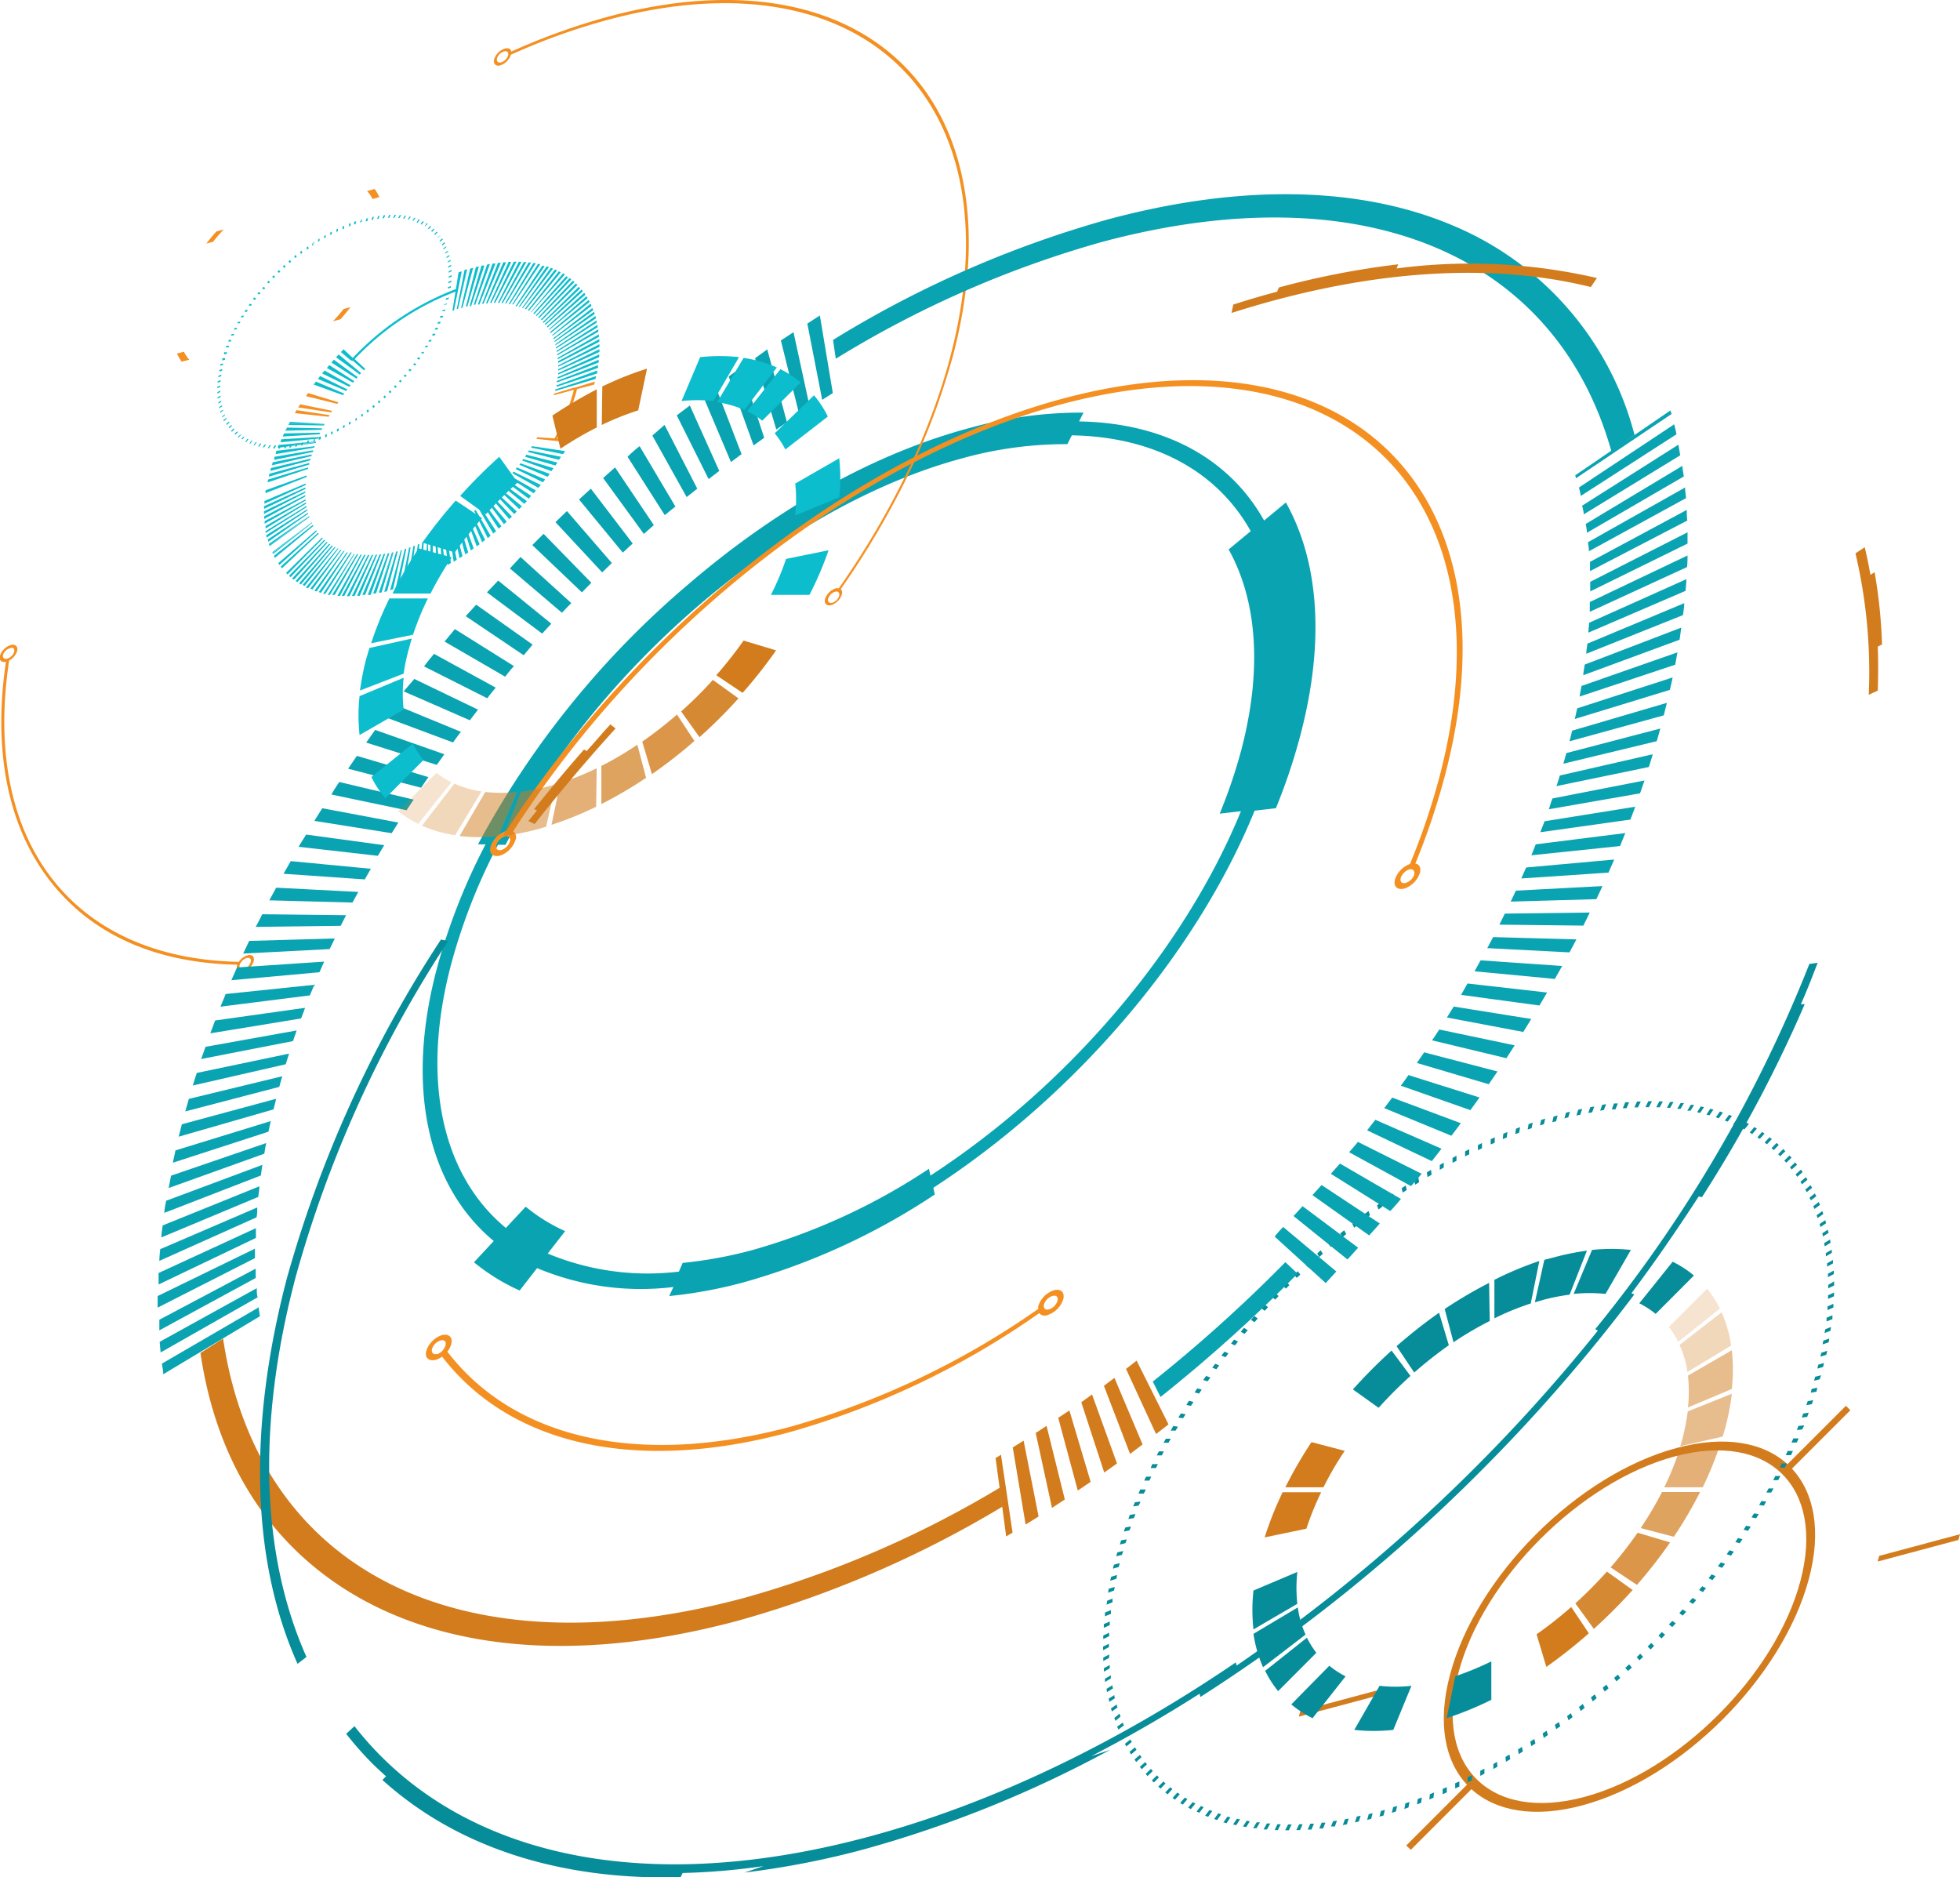 <svg xmlns="http://www.w3.org/2000/svg" viewBox="0 0 184.51 176.72"><defs><style>.cls-1,.cls-10,.cls-4,.cls-5,.cls-6,.cls-7,.cls-8,.cls-9{fill:#d27c1d}.cls-2{fill:#0aa3b1}.cls-3{fill:#068d99}.cls-4{opacity:.5}.cls-5{opacity:.2}.cls-6{opacity:.9}.cls-7{opacity:.3}.cls-8{opacity:.6}.cls-9{opacity:.7}.cls-10{opacity:.8}.cls-11{fill:#f49022}.cls-12{fill:#0cbdcd}</style></defs><g id="图层_2" data-name="图层 2"><g id="央铋_1" data-name="央铋 1"><path class="cls-1" d="M130.02 159.02l-.14.54-7.61 2.03.14-.53 7.61-2.04zM168.69 138.25c2.09 2.24 2.8 5.85 1.6 10.35-2.46 9.28-12 18.86-21.36 21.35-4.51 1.21-8.14.54-10.41-1.53l-5.71 5.71-.43-.41 5.72-5.72c-2.1-2.24-2.8-5.85-1.6-10.35 2.45-9.27 12-18.86 21.35-21.35 4.52-1.21 8.15-.54 10.42 1.53l5.5-5.5.42.42zm-19.54 30.9c8.87-2.37 18-11.5 20.34-20.34s-3-14.09-11.85-11.71-18 11.5-20.34 20.34 3 14.09 11.85 11.71M184.51 144.42l-.15.54-7.6 2.03.14-.53 7.61-2.04z"/><path class="cls-2" d="M119 49c-3.29-5.89-9.47-9.2-17.42-9.33l.42-.83a39 39 0 00-10.66 1.43C82.48 42.62 73.29 47.71 64.8 55A84.37 84.37 0 0045 79.48h.71a57.68 57.68 0 00-4.55 11.56c-3 11.14-1 20.53 5.32 25.78l-1.86 2a18.79 18.79 0 004.3 2.66l1.64-2.11a25.22 25.22 0 0012.83 1.78L63 122a42.62 42.62 0 007-1.29 63.16 63.16 0 0018-8.27l-.14-.63c13.43-8.74 24.74-22 30.25-35.5l2-.23a55.72 55.72 0 002.28-6.78c2.31-8.7 1.84-16.31-1.34-22zm-1.26 1l-2.08 1.72c2.75 4.93 3.15 11.52 1.16 19a48.86 48.86 0 01-2 5.87l2-.23c-5.32 13-16.25 25.85-29.23 34.3l-.14-.64a58.89 58.89 0 01-16.65 7.66 40.47 40.47 0 01-6.54 1.2l-.64 1.51.29-.69a24.47 24.47 0 01-12.35-1.7l1.64-2.11a16.28 16.28 0 01-3.71-2.3l-1.87 2c-6.11-5.06-8-14.14-5.13-24.9a55 55 0 014.39-11.17h-.59 1.3c8.82-17 26.51-31.95 43-36.38a36.33 36.33 0 019.89-1.33l.42-.83c7.68.13 13.65 3.33 16.83 9"/><path class="cls-3" d="M154.32 122.68a8.7 8.7 0 011.54 1l3.6-3.61a9.71 9.71 0 00-2-1.3z"/><path class="cls-4" d="M158.88 132.86a21.82 21.82 0 01-.52 2.66c-.06.2-.12.41-.19.62l4-.91c.08-.26.16-.52.23-.78a22.64 22.64 0 00.63-3.25z"/><path class="cls-5" d="M157.1 124.91a7.7 7.7 0 01.88 1.4l3.93-3.13a10.37 10.37 0 00-1.2-1.88z"/><path class="cls-6" d="M148.3 150.93l1.74 2.4a48.48 48.48 0 003.65-3.66l-2.42-1.73a41.88 41.88 0 01-2.97 2.99z"/><path class="cls-1" d="M144.65 153.84l.92 3.07a47.8 47.8 0 004-3.16l-1.66-2.48a37.5 37.5 0 01-3.26 2.57z"/><path class="cls-3" d="M131.47 126.72l1.66 2.48a39.52 39.52 0 013.26-2.57l-.92-3.06a47.24 47.24 0 00-4 3.15z"/><path class="cls-1" d="M119.05 144.72l3.93-.82a27.69 27.69 0 011.39-3.43h-3.63a33 33 0 00-1.69 4.25z"/><path class="cls-3" d="M145.38 118.59l-.89 4 .82-.24a19.57 19.57 0 012.45-.48l1.63-4.14a23.75 23.75 0 00-3 .6zM148.14 121.8a14.24 14.24 0 013 0l2.39-4.14a17.2 17.2 0 00-3.66 0zM118 149.72a16.52 16.52 0 000 3.66l4.13-2.41a13.46 13.46 0 010-3zM119.1 157.28a9.86 9.86 0 001.22 1.91l3.6-3.61a8.51 8.51 0 01-.89-1.42zM121.56 160.44a10.1 10.1 0 002 1.3l3.11-3.94a8.57 8.57 0 01-1.53-1z"/><path class="cls-7" d="M158.11 126.6a9.58 9.58 0 01.74 2.55l4.12-2.49a12.12 12.12 0 00-.9-3.13z"/><path class="cls-3" d="M127.49 162.84a17.3 17.3 0 003.67 0l1.71-4.15a13.57 13.57 0 01-3 0z"/><path class="cls-8" d="M156.67 140h3.62a31.7 31.7 0 001.7-4.21l-3.94.83a26.59 26.59 0 01-1.38 3.38z"/><path class="cls-3" d="M137 157.79l-.81 3.94a31.19 31.19 0 004.2-1.72v-3.62a28.28 28.28 0 01-3.39 1.4zM127.36 130.79l2.42 1.73a39.62 39.62 0 013-3l-1.78-2.39a50.27 50.27 0 00-3.64 3.66z"/><path class="cls-1" d="M121 140h3.59a30 30 0 012-3.43l-3.13-.82A40.92 40.92 0 00121 140z"/><path class="cls-3" d="M136 123.22l.83 3.13a31.55 31.55 0 013.41-2l-.06-3.59a41.82 41.82 0 00-4.18 2.46zM140.68 120.47v3.63a24.85 24.85 0 013.42-1.4l.81-4a32.55 32.55 0 00-4.23 1.77zM118 153.8a12.2 12.2 0 00.9 3.14l4-3.07a9.65 9.65 0 01-.73-2.56z"/><path class="cls-4" d="M158.9 129.49a14.06 14.06 0 010 3l4.13-1.74a16.43 16.43 0 000-3.65z"/><path class="cls-9" d="M154.45 143.84l3.12.82a39.18 39.18 0 002.47-4.21h-3.58a33.31 33.31 0 01-2.01 3.39z"/><path class="cls-10" d="M151.62 147.54l2.48 1.65a45.59 45.59 0 003.12-4l-3.06-.91a37.83 37.83 0 01-2.54 3.26z"/><path class="cls-3" d="M143.1 106.1l-.09.52-.37.14.07-.51zM141.91 106.56l-.07.51-.37.16.05-.51zM145.46 105.3l-.12.52-.37.12.11-.52zM139.51 107.6v.49l-.38.18v-.48zM153 103.76h.36l-.25.56h-.34zM147.42 104.74l.37-.09-.16.54c-.12 0-.24.06-.36.09zM156.2 103.68h.34l-.3.55h-.32zM158.21 103.83h.32l-.33.55h-.31zM150.83 104l.37-.06-.22.55-.35.06zM155.17 103.66h.34l-.29.56h-.32zM117.12 125l.34.22-.3.34-.35-.19c.1-.15.19-.27.31-.37zM118.08 123.88l.32.23-.3.35-.34-.22zM115.28 127.23l.36.17c-.09.13-.19.24-.28.36l-.38-.16zM119.07 122.8l.3.25-.31.34-.32-.24zM112.72 130.69l.41.12c-.09.12-.17.25-.25.37l-.42-.11c.08-.13.17-.25.26-.38zM163.59 105.28l.26.13-.41.52-.26-.12zM131.16 112.37l.1.42-.36.25-.13-.4zM122.16 119.67l.25.3-.33.32-.27-.29zM132.33 111.59l.1.43-.38.24-.1-.41zM127.68 114.91l.16.37c-.12.1-.23.19-.36.28l-.18-.36zM133.52 110.84l.07.44-.37.24-.09-.44zM128.83 114l.14.39-.36.27-.16-.37zM126.54 115.81l.19.36-.36.29-.2-.35zM123.23 118.67l.23.31-.33.32-.26-.31zM104.9 159.56c0 .1 0 .19.07.29l-.55.36c0-.1 0-.2-.07-.3zM149.7 104.23l.38-.07-.2.55-.36.06zM110.45 134.23l.44.07-.22.37h-.46zM161 104.37l.3.08-.38.54-.28-.07zM151.94 103.87h.36l-.23.56h-.34zM165.88 106.55l.23.16-.45.5-.22-.15zM167.87 108.16c.06.07.13.13.2.2l-.49.48a1.7 1.7 0 00-.19-.19zM108.91 167.12l.19.19-.47.48-.2-.19zM115.55 171l.28.08-.36.54-.3-.08zM155.44 154.66l.28.27-.34.34-.27-.28zM112.28 169.64l.25.13-.42.52-.26-.13zM108.34 166.51l.18.2-.49.47-.18-.2zM169.54 110.1l.15.23-.5.44c-.06-.07-.1-.15-.16-.22zM170.46 111.55c0 .09.09.17.13.26l-.52.42c0-.08-.09-.16-.13-.25zM172.19 126c0 .12 0 .24-.07.37l-.54.18.06-.35zM170.86 112.33c0 .09.08.18.13.27l-.53.4c0-.08-.08-.17-.13-.25zM170 110.81c.05.08.11.16.15.24l-.51.43-.15-.23zM167.24 107.59l.21.18-.47.49-.21-.18zM168.46 108.77l.19.21-.5.47a1.71 1.71 0 00-.18-.2zM172.59 122.73v.35l-.55.24v-.34zM172.37 124.91l-.06.37-.55.2.06-.35zM172.27 116.68l.06.3-.55.34-.06-.3zM172.07 115.75c0 .1.05.2.07.3l-.54.35c0-.1 0-.19-.07-.29zM172.55 118.6v.33l-.55.3v-.31zM172.44 117.63v.31l-.56.32v-.3zM172.5 123.81v.36l-.55.22v-.35zM147.88 161.27l.16.37-.38.29-.14-.39zM146.74 162.1l.14.4-.38.27-.13-.4zM149 160.4l.18.36-.37.3-.17-.38c.13-.09.24-.19.36-.28zM144.44 163.7l.1.42-.39.25-.09-.43zM156.44 153.63l.31.25-.34.35-.28-.27zM153.36 156.67l.26.3-.36.32-.26-.29zM154.41 155.67l.27.29-.35.33-.25-.3zM152.3 157.64l.23.31-.36.32-.22-.33zM143.27 164.44l.09.43-.39.25-.07-.44zM136.2 168.23v.49l-.39.17v-.5zM131.52 170l-.11.52-.39.12.13-.53zM132.68 169.62l-.09.52-.39.14.1-.52zM140.92 165.84l.05.46-.39.22v-.46zM137.38 167.69v.48l-.39.18v-.49zM138.56 167.11v.47l-.4.2v-.48zM166.49 140.11h.47c-.08.13-.15.26-.22.39h-.46zM169.3 134.23l.52-.06c0 .13-.11.26-.17.39l-.5.05zM167.73 137.76h.48c-.06.13-.13.26-.2.39h-.47zM167.12 138.94h.48c-.07.13-.13.26-.21.39h-.46zM170.87 129.6l.54-.14c0 .12-.07.25-.11.38l-.53.13c.04-.13.07-.25.1-.37zM157.43 152.58l.32.23-.33.35-.31-.25zM169.75 133.06l.52-.08c-.05.13-.1.26-.14.39l-.51.07c.04-.13.09-.25.13-.38zM170.17 131.9l.52-.1-.13.38-.52.09zM171.71 128.3l-.09.38-.54.15.09-.37zM161.13 148.2l.37.16c-.09.13-.19.25-.29.38l-.37-.18zM165.82 141.29l.45.05-.22.39-.45-.06zM160.24 149.32l.36.18c-.1.12-.2.24-.29.37l-.36-.2c.1-.12.19-.24.29-.35zM159.33 150.42l.35.2-.31.36-.34-.21zM158.39 151.5l.34.22-.32.36-.32-.23zM162 147.07l.39.14-.28.38-.39-.16zM164.38 143.62l.43.09-.25.39-.42-.11zM165.12 142.46l.44.07-.24.39-.44-.09zM162.81 145.93l.41.13-.27.38-.4-.14zM163.61 144.78l.42.11c-.09.13-.17.26-.26.38l-.41-.12zM104.57 157.7v.3l-.55.33v-.31zM109.75 135.43h.46l-.21.38h-.46c.06-.12.14-.25.21-.38zM104.71 158.64l.06.3-.55.34-.06-.3zM107.89 139h.49l-.18.37h-.49zM108.47 137.82h.53l-.18.37h-.49c.02-.11.08-.19.14-.37zM105.39 161.31l.09.27-.48.42c0-.09-.07-.18-.1-.28zM120.25 171.72h.32l-.28.55H120zM124.42 171.57h.35l-.22.55h-.36zM122.3 171.72h.33l-.25.55h-.35zM109.52 167.7l.2.18-.47.49-.21-.19zM106.84 164.48l.15.23-.51.44-.15-.24zM106 163l.12.25-.53.41-.12-.26zM107.81 165.87l.16.21-.49.46-.18-.22zM105.7 162.15a2 2 0 00.1.26l-.53.41c0-.09-.07-.19-.11-.28zM113.86 170.38l.26.1-.39.54-.28-.11zM111.54 169.21l.24.14-.43.52-.25-.15zM113.06 170l.25.12-.41.52-.26-.12zM121.1 120.69l.28.28-.33.33-.28-.27zM120.08 121.74l.28.26c-.1.11-.21.22-.31.34l-.31-.26c.11-.08.26-.23.34-.34zM124.32 117.69l.21.33-.34.31-.19-.33zM125.42 116.74l.2.34-.35.3-.22-.33zM116.18 126.1l.36.19-.29.36-.36-.18c.11-.13.19-.25.29-.37zM114.4 128.37l.37.16-.26.36-.39-.14zM130 113.19l.13.4-.36.26-.14-.39zM113.54 129.52l.4.15c-.09.12-.17.24-.27.36l-.4-.13zM111.93 131.86l.42.11-.24.37-.43-.09c.08-.13.16-.25.25-.39zM111.17 133.05l.44.08-.24.37-.44-.06q.12-.21.24-.39zM134.71 110.12l.06.46-.38.22-.07-.44zM137.11 108.79v.48l-.37.19V109zM109.1 136.62h.46l-.19.38h-.48zM140.71 107.06v.51l-.38.16v-.49zM107.34 140.21h.5c0 .13-.11.25-.16.38h-.51c.06-.12.12-.25.17-.38zM106.84 141.41l.5-.06c0 .13-.1.26-.16.38l-.51.07zM106.36 142.6l.51-.08c0 .13-.09.26-.13.38l-.52.09zM144.29 105.68l-.11.52-.37.13.09-.52zM105.94 143.78l.51-.09c0 .12-.08.25-.13.37l-.52.11c.04-.17.09-.26.14-.39zM105.54 145l.53-.1-.12.36-.53.13zM146.63 105l-.14.54-.36.1.12-.53zM105.19 146.13l.53-.13c0 .12-.07.24-.1.36l-.54.14c.03-.12.07-.25.11-.37zM105.41 147.14l-.09.36-.54.16c0-.13.06-.25.1-.38zM148.57 104.46l.37-.08-.17.55-.37.07zM105.14 148.26c0 .13 0 .24-.07.36l-.55.18c0-.12.06-.25.08-.37zM104.92 149.38c0 .12 0 .24-.07.35l-.54.2.06-.37zM104.58 151.57v.34l-.56.24v-.36zM154.11 103.69h.35l-.27.55h-.33zM104.41 153.69v.33l-.55.27v-.34zM104.39 154.73v.32l-.55.29V155zM104.41 155.74v.32l-.55.3v-.33zM104.47 156.73v.31l-.55.32v-.33zM159.17 104h.31l-.34.55h-.3zM105.12 160.45c0 .09.06.19.08.28l-.54.38c0-.1-.06-.2-.08-.29zM161.91 104.63l.28.1-.39.54-.27-.1zM164.38 105.67l.26.13-.43.52-.24-.13zM106.42 163.73c0 .08.09.16.13.24l-.52.43-.13-.25zM165.15 106.09l.24.15-.44.51-.23-.14zM107.31 165.19l.15.22-.5.45-.16-.23zM166.58 107.05a1.84 1.84 0 00.22.17l-.47.5-.21-.17zM110.16 168.24l.21.16-.45.5-.23-.17zM171.55 114l.09.28-.54.38a2 2 0 00-.09-.26zM114.69 170.69l.27.09-.38.54-.28-.09zM171.83 114.85c0 .1.06.2.08.29l-.54.37c0-.09-.05-.19-.08-.28zM116.44 171.2l.29.06-.35.55-.3-.07zM118.3 171.54h.31l-.32.55h-.32zM119.26 171.65h.32l-.31.56h-.32zM172.63 119.6v.33l-.55.29v-.32zM172.66 120.62v.38l-.55.27v-.32zM121.26 171.74h.33l-.27.55h-.34zM172.65 121.67v.35l-.56.25v-.34zM123.35 171.67h.34l-.23.55h-.36zM125.5 171.43l.36-.05-.2.55h-.37zM126.61 171.25l.35-.06-.17.54-.38.07zM130.37 170.37l-.13.53-.38.1.14-.53zM170.54 130.75l.53-.13-.07.38-.53.1zM135 168.73l-.06.5-.39.16.06-.5zM168.82 135.4h.5c-.06.13-.12.26-.17.39h-.5zM168.29 136.58h.49l-.18.4h-.49zM142.1 165.16l.07.44-.4.24-.05-.46zM135.91 109.44v.46l-.37.22v-.46zM138.31 108.18v.48l-.39.19v-.47zM104.73 150.48v.35l-.56.22.06-.37zM104.47 152.64v.34l-.56.25v-.35zM157.22 103.73h.32l-.31.55h-.31zM160.11 104.15l.3.07-.36.54-.29-.06zM162.77 104.94l.27.11-.4.53-.27-.1zM169 109.42l.17.22-.5.45-.17-.21zM110.83 168.74l.23.15-.44.51-.24-.15zM171.23 113.14c0 .09.07.18.1.28l-.53.39c0-.09-.07-.18-.11-.26zM117.36 171.39l.29.05-.33.55-.31-.06zM172 127.16c0 .12-.05.25-.08.37l-.54.17c0-.12.05-.24.08-.36zM127.72 171l.37-.08-.17.54-.37.09zM128.85 170.77l.37-.09-.14.53-.38.1zM133.85 169.2l-.07.51-.39.14.08-.51zM139.74 166.49v.47l-.39.21v-.48zM145.59 162.92l.13.4-.39.27-.11-.42zM150.12 159.5l.19.35-.37.3-.18-.36zM151.22 158.58l.21.34-.36.31-.2-.35z"/><path class="cls-11" d="M1 60.72a1.57 1.57 0 00-1 1c-.12.42.14.68.56.57-1.24 8.36.17 15.47 4.11 20.58s10 7.79 17.66 7.94c-.15.54.11.79.55.68a1.57 1.57 0 001-1c.11-.43-.14-.69-.58-.57a1.55 1.55 0 00-.82.62C6.76 90.23-1.71 79.12.86 62.18a1.6 1.6 0 00.75-.88c.11-.44-.15-.7-.61-.58zm21.56 30.12a1.06 1.06 0 01.66-.66c.29-.07.46.1.38.38a1 1 0 01-.66.66c-.28.08-.45-.09-.38-.38zM1.33 61.37a1 1 0 01-.65.63c-.29.08-.46-.09-.39-.37A1 1 0 011 61c.24-.09.41.08.33.37zM57.29 1.56a61.83 61.83 0 00-9.17 3.3c0-.25-.27-.38-.6-.29a1.59 1.59 0 00-1 1c-.11.44.15.7.58.58a1.57 1.57 0 001-1 59.56 59.56 0 019.11-3.28c24.14-6.5 38.59 7.79 32.22 31.81-.31 1.18-.67 2.36-1.08 3.56a63.5 63.5 0 01-2.92 7.14 79.23 79.23 0 01-6.47 11 .75.75 0 00-.29 0 1.58 1.58 0 00-1 1c-.11.43.15.69.58.58a1.56 1.56 0 001-1 .5.5 0 00-.1-.51 79.2 79.2 0 005.24-8.58 65.09 65.09 0 005-12.26c.1-.35.2-.7.29-1C96.1 9.44 81.57-4.94 57.29 1.56zm-9.46 3.65a1 1 0 01-.65.66c-.29.08-.46-.09-.39-.38a1 1 0 01.66-.65c.29-.08.46.09.38.37zM79 56.08a1 1 0 01-.66.66c-.28.07-.45-.1-.38-.38a1 1 0 01.66-.66c.27-.08.44.09.38.38z"/><path class="cls-11" d="M100.06 37.52c-19.23 5.15-39.68 21.09-52.39 40.69a2.31 2.31 0 00-1.49 1.48c-.17.65.22 1 .86.86a2.31 2.31 0 001.49-1.49.66.66 0 00-.22-.8c12.37-19.34 32.59-35.11 51.6-40.2 26.65-7.14 42.6 8.64 35.57 35.17a64.51 64.51 0 01-2.75 8.1 2.32 2.32 0 00-1.41 1.46c-.17.65.21 1 .86.86a2.35 2.35 0 001.49-1.49c.12-.48-.06-.81-.43-.88a65.94 65.94 0 002.76-8.19c7.13-26.83-9-42.78-35.94-35.57zM48 79.21a1.23 1.23 0 01-.8.8c-.35.1-.56-.11-.47-.46a1.29 1.29 0 01.8-.81c.35-.09.56.12.47.47zm85.14 3.09a1.24 1.24 0 01-.81.81c-.35.1-.56-.11-.47-.46a1.28 1.28 0 01.81-.81c.33-.09.55.16.46.46zM99.23 121.45a2.31 2.31 0 00-1.49 1.49 1.24 1.24 0 000 .27 77 77 0 01-23.32 11.09c-14.19 3.8-25.95 1.22-32.31-7.07a1.83 1.83 0 00.37-.7c.17-.65-.22-1-.86-.86a2.33 2.33 0 00-1.49 1.49c-.17.64.22 1 .87.85a1.9 1.9 0 00.62-.31c6.43 8.37 18.32 11 32.66 7.13a77.6 77.6 0 0023.55-11.22.68.68 0 00.78.18 2.3 2.3 0 001.48-1.48c.17-.65-.22-1.03-.86-.86zm-58.09 6c-.35.09-.56-.12-.47-.47a1.24 1.24 0 01.81-.8c.35-.1.56.11.46.46a1.27 1.27 0 01-.8.84zm58.41-5a1.23 1.23 0 01-.8.8c-.35.1-.57-.11-.47-.46a1.22 1.22 0 01.81-.8c.35-.1.56.11.46.46z"/><path class="cls-1" d="M96.36 135.61l1.41 7.14-1.22.76-1.21-7.26zM98.52 134.22l1.72 6.93-1.21.79-1.53-7.05zM104.91 129.7l2.65 6.27-1.18.89-2.46-6.41z"/><path class="cls-2" d="M121 118.81l1.15 1.08a143.83 143.83 0 01-12.9 11.61l-.73-1.45A139.15 139.15 0 00121 118.81z"/><path class="cls-1" d="M100.67 132.77l2 6.72-1.21.82-1.84-6.85zM102.8 131.26l2.35 6.5-1.2.85-2.16-6.61zM107 128.08l3 6-1.17.91-2.83-6.13z"/><path class="cls-2" d="M18.52 101l8.69-1.82c-.1.34-.21.68-.31 1l-8.75 2c.12-.38.24-.78.37-1.18zM17.78 103.44l8.79-2.13c-.1.34-.19.68-.28 1l-8.85 2.31c.11-.39.22-.78.34-1.18zM26 103.43c-.08.33-.17.67-.25 1L16.82 107l.3-1.17zM25.49 105.53c-.08.33-.15.65-.22 1l-9 2.92c.08-.38.16-.77.25-1.16zM25.06 107.6c-.07.33-.13.65-.18 1l-9 3.23c.07-.39.14-.77.22-1.16zM24.7 109.65c-.05.32-.1.64-.14 1l-9.09 3.52c0-.38.11-.76.17-1.14zM24.42 111.67c0 .31-.07.63-.11 1l-9.12 3.81c0-.37.08-.75.13-1.13zM24.22 113.66c0 .31 0 .62-.07.93l-9.15 4.1c0-.37.05-.74.08-1.1zM24.09 115.61v.92l-9.16 4.38v-1.08zM24 117.54v.89l-9.16 4.66V122zM24.07 119.42v.88L15 125.23v-1zM24.17 121.26c0 .29 0 .57.08.86l-9.13 5.19-.09-1zM24.36 123.06c0 .28.07.56.11.84l-9.1 5.46c0-.33-.09-.67-.13-1z"/><path class="cls-1" d="M21 126c3.27 22 22.48 31.53 49 24.43a97.37 97.37 0 0024.1-10.38l-.38-2.8.51-.31 1.09 7.33-.6.36-.6-4.48.22 1.69a100.62 100.62 0 01-24.9 10.73c-13.55 3.63-25.5 3.07-34.57-1.6-8.87-4.58-14.4-12.74-16-23.61z"/><path class="cls-2" d="M44.83 56.92l5.31 3.76-.84 1L43.84 58zM51.17 50.25l4.5 4.61-.89.9-4.67-4.45zM53.37 48.11L57.6 53l-.91.88-4.4-4.73zM49 52.43l4.78 4.34c-.3.3-.59.61-.88.91L48 53.51zM55.62 46l3.94 5.16-.93.86-4.12-5zM46.9 54.65l5 4.06-.86.93-5.2-3.88zM57.9 44l3.65 5.43-.94.83L56.78 45zM60.21 42l3.37 5.68-1 .81-3.5-5.49c.37-.38.75-.7 1.13-1zM42.82 59.22l5.56 3.48c-.28.31-.55.63-.82 1l-5.71-3.31zM62.56 40l3.08 6-1 .79L61.41 41zM40.86 61.55l5.81 3.18c-.27.32-.54.65-.8 1l-5.95-3c.31-.42.62-.8.94-1.18zM64.94 38.17l2.77 6.16-1 .77-3-6zM39 63.91l6 2.89-.77 1L38 65.08zM67.35 36.35l2.46 6.4-1 .74-2.65-6.26zM37.11 66.3l6.28 2.59c-.25.32-.5.66-.74 1l-6.43-2.4zM69.78 34.59l2.16 6.62-1 .72-2.34-6.49c.4-.29.78-.57 1.18-.85zM35.32 68.71L41.83 71l-.71 1-6.65-2.1zM72.23 32.89l1.85 6.85-1 .69-2-6.71zM33.6 71.15l6.73 2-.69 1-6.87-1.79zM74.7 31.27l1.53 7.05-1 .66-1.72-6.93zM31.94 73.61l7 1.66c-.23.34-.45.68-.67 1l-7.07-1.48c.21-.38.47-.79.74-1.18zM77.18 29.7L78.4 37l-1 .64-1.4-7.18zM30.34 76.08l7.16 1.35-.63 1-7.28-1.16zM28.82 78.56l7.35 1-.6 1-7.47-.85zM27.37 81.06l7.54.72-.57 1-7.65-.53c.22-.38.45-.79.68-1.19zM26 83.56l7.73.4-.55 1-7.83-.21zM24.69 86.06l7.89.09-.51 1-8 .1c.21-.37.41-.78.62-1.19zM23.46 88.57l8.06-.23c-.17.34-.33.69-.49 1l-8.14.42zM22.31 91.07l8.21-.55c-.16.34-.3.69-.45 1l-8.29.75zM21.24 93.57l8.35-.87-.42 1-8.42 1.06c.16-.38.33-.76.49-1.19zM20.25 96.06l8.47-1.19c-.12.34-.25.69-.38 1l-8.54 1.4zM19.35 98.54L27.93 97l-.35 1-8.65 1.69c.14-.35.27-.75.42-1.15zM104.35 20.64c12.46-3.34 23.69-3.13 32.47.61a29.34 29.34 0 0117.05 19.69l-1.08.75 4.47-3.06c0 .11.07.23.1.34l-9 6.05a2.86 2.86 0 00-.07-.28l3.39-2.31c-5.28-18.63-23.64-26.16-47.92-19.66a98.47 98.47 0 00-25.08 11L78.42 32a101 101 0 0125.93-11.36zM157.61 39.94c.07.31.15.62.21.94l-9 5.8c-.06-.26-.11-.53-.18-.79zM158 41.86c.06.32.11.65.17 1l-9.08 5.56c0-.27-.09-.55-.15-.82zM158.38 43.85c0 .33.09.66.13 1l-9.12 5.3c0-.28-.07-.56-.11-.83zM158.63 45.89c0 .34.07.67.09 1l-9.14 5c0-.29-.06-.57-.09-.85zM158.79 48c0 .34 0 .69.05 1l-9.16 4.76v-.87zM158.86 50.11v1.06l-9.16 4.5v-.9zM158.86 52.29c0 .36 0 .72-.05 1.09l-9.15 4.21v-.92zM158.75 54.52c0 .36-.05.73-.08 1.1l-9.14 3.93c0-.31.05-.63.07-.93zM158.55 56.78c0 .37-.07.74-.12 1.12l-9.1 3.64c0-.32.07-.63.1-.95zM158.27 59.08c-.05.38-.1.75-.16 1.14l-9.06 3.34c0-.32.09-.64.13-1zM157.91 61.41l-.21 1.16-9 3c.05-.33.12-.65.18-1zM157.46 63.77c-.08.39-.17.78-.26 1.17l-8.95 2.74c.08-.33.15-.66.22-1zM156.92 66.16l-.3 1.18-8.87 2.44.25-1zM147.45 70.89l8.85-2.31c-.11.39-.22.79-.34 1.19l-8.79 2.12c.1-.33.19-.67.28-1zM146.84 73l8.75-2c-.12.4-.24.8-.37 1.2l-8.7 1.8c.11-.31.22-.65.32-1zM146.15 75.16l8.66-1.69-.42 1.21-8.59 1.5c.13-.34.2-.69.35-1.02zM145.4 77.31l8.54-1.37c-.15.4-.3.81-.46 1.21L145 78.34zM144.57 79.48l8.43-1.06c-.16.41-.33.81-.49 1.22l-8.35.87zM143.67 81.66l8.29-.75-.54 1.23-8.21.55zM142.7 83.84l8.15-.43c-.18.41-.38.82-.57 1.23l-8.07.23c.17-.34.33-.69.49-1.03zM141.66 86l8-.1c-.2.41-.4.82-.61 1.23l-7.9-.09zM136.85 94.75l7.3 1.17-.75 1.22-7.19-1.36zM120.8 115.5l5 4.19-1 1.09-4.8-4.37c.21-.3.5-.61.8-.91zM140.56 88.21l7.84.22-.65 1.22-7.74-.4zM139.38 90.4l7.68.53-.69 1.22-7.56-.72zM138.15 92.58l7.49.85-.72 1.22-7.38-1zM135.49 96.91l7.1 1.49-.78 1.21-7-1.68c.24-.34.46-.68.68-1.02zM134.07 99.06l6.9 1.8-.82 1.2-6.77-2zM132.59 101.2l6.69 2.11-.86 1.19-6.55-2.3c.25-.33.49-.67.72-1zM131.06 103.32l6.46 2.41c-.29.4-.59.79-.89 1.18l-6.32-2.6zM129.47 105.41l6.23 2.72-.91 1.17-6.09-2.9zM127.83 107.49l6 3c-.32.39-.64.77-1 1.16l-5.83-3.19c.3-.33.57-.65.83-.97zM126.14 109.53l5.74 3.33c-.31.38-.64.76-1 1.14l-5.6-3.51zM124.41 111.55l5.48 3.62c-.32.38-.66.75-1 1.12l-5.34-3.79zM122.62 113.54l5.23 3.91-1 1.11-5.08-4.09z"/><path class="cls-1" d="M57.46 68.19l.49.38c-2.66 2.93-5.21 5.94-7.62 9l-.59-.28.81-1-.27-.12q2.27-2.85 4.7-5.62l.24.15c.78-.84 1.48-1.7 2.24-2.51zM120.39 27.06a78.47 78.47 0 0111.24-2.18l-.16.39a53 53 0 0118.86.9l-.57.85c-8.35-2.07-18.41-1.8-29.75 1.24q-2 .54-4.08 1.2l.17-.79c1.37-.44 2.75-.85 4.12-1.21z"/><path class="cls-3" d="M41.51 88.44l.68.14a112.53 112.53 0 00-14.34 31.56c-3.79 14.28-3.16 26.5 1 35.83l-.84.65C23.7 147 23.3 134.5 27 120.35a114.12 114.12 0 0114.51-31.91z"/><path class="cls-1" d="M175.54 51.51c.21.85.38 1.72.54 2.6l.39-.25a47.86 47.86 0 01.7 6.8l-.4.21q.07 2 0 4.14l-.85.39a48.76 48.76 0 00-1.25-13.31z"/><path class="cls-3" d="M170.33 90.74l.78-.11c-.5 1.3-1 2.6-1.58 3.9h.36a125.2 125.2 0 01-9.67 18.16l-.31-.06c-2 3.07-4.08 6.11-6.33 9.11l.27.11a158.75 158.75 0 01-14.58 16.75A155.09 155.09 0 01113 159.74l-.07-.31c-3.37 2.15-6.78 4.11-10.2 5.88l1.77-.59a109.52 109.52 0 01-23.16 9.36 80.48 80.48 0 01-11.26 2.19l1.8-.61a63.56 63.56 0 01-7.62.65l-.19.4C52.66 177 43 173.88 36 167.55l.34-.34c-.37-.34-.73-.67-1.08-1a30.29 30.29 0 01-2.67-3l.78-.72c9.25 11.83 26.38 16.31 48.35 10.42 11.7-3.13 23.51-8.87 34.61-16.42l.09.29a158.09 158.09 0 0034-31.53l-.25-.13a130.33 130.33 0 0020.16-34.38z"/><path class="cls-11" d="M21.06 21.6c-.35.37-.69.76-1 1.16l-.64.17c.3-.39.61-.77.95-1.14zM17.31 33.11a3.82 3.82 0 00.51.75l-.71.19a4.45 4.45 0 01-.45-.77zM35.27 17.79a3.93 3.93 0 01.44.77l-.64.17a3.82 3.82 0 00-.51-.75zM33 28.91c-.3.39-.62.77-.94 1.14l-.72.19c.36-.37.7-.76 1-1.15z"/><path class="cls-12" d="M28.87 44.76a.59.59 0 000 .14L25 46.42a2.51 2.51 0 010-.27zM28.78 45.51a.71.71 0 000 .14l-3.89 1.77a2.46 2.46 0 000-.26zM29.78 41.58l-3.62.57v-.12l.06-.14 3.53-.34zM29.72 41.7l-3.58.48 3.62-.57zM26 42.44l3.63-.44-.06.14-3.64.61c.07-.12.07-.22.07-.31zM25.84 43l3.63-.61a.88.88 0 010 .15l-3.67.75zM25.5 44.06l3.72-.88a.83.83 0 000 .15l-3.76 1a2.29 2.29 0 01.04-.27zM29.11 43.58v.15l-3.79 1.14c0-.1 0-.19.07-.28zM29 44v.14l-3.82 1.27.06-.27zM25.66 43.52l3.67-.74v.15l-3.72.87zM31.89 33.37L34 35.13a1.59 1.59 0 00-.13.13l-2.24-1.63zM31.43 33.86l2.24 1.64-.12.14-2.35-1.51zM30.14 35.4l2.56 1.26-.11.14-2.66-1.13zM29.74 35.92l2.66 1.13-.11.15-2.76-1z"/><path class="cls-11" d="M29 37l2.85.87-.1.15-2.94-.73zM27.92 38.61l3.11.47a1.19 1.19 0 01-.09.15l-3.19-.34z"/><path class="cls-12" d="M30.54 39.94l-3.32-.08.07-.15 3.27.2s-.01.02-.02.03zM30.49 40.05L27.15 40l.07-.13 3.32.08a.37.37 0 01-.05.1zM26.74 40.8l3.41-.07-.07.15-3.47.21c.04-.09.09-.19.13-.29zM31 34.37l2.35 1.51-.12.14-2.46-1.38zM30.56 34.88L33 36.27l-.12.14-2.56-1.26z"/><path class="cls-11" d="M28.26 38.06l3 .61-.09.15-3.11-.47c.08-.1.13-.19.2-.29z"/><path class="cls-12" d="M27.29 39.71l3.27.2zM27 40.25l3.33.07-.07.14-3.41.08c.06-.1.15-.19.15-.29zM26.49 41.35l3.51-.21-.06.15-3.53.34zM43.12 29.08H43l.73-3.66.23-.08zM44.54 25.21l-1 3.74-.14.05.86-3.71zM45.33 25h.27l-1.25 3.81h-.14zM43.47 25.54l-.73 3.67-.15.05.32-2v.18a25.54 25.54 0 00-9.52 6.36l1 .93a1.59 1.59 0 01-.13.13l-1-.87-.26-.08-.91-.77.25-.26.87.81a26.13 26.13 0 019.71-6.48l.25-1.57zM44 25.37l-.86 3.7.84-3.7zM44.8 25.14l.28-.06L44 28.85h-.14zM45.85 24.91l.27-.06-1.38 3.83h-.14zM46.37 24.81h.27l-1.51 3.85h-.14zM46.88 24.74h.26l-1.63 3.86h-.13zM47.38 24.69h.26l-1.75 3.87h-.14zM47.88 24.65h.25l-1.87 3.87h-.13zM49.31 24.67h.24l-2.22 3.86h-.13zM48.84 24.64h.25L47 28.52h-.13zM49.76 24.71H50l-2.33 3.84h-.12zM50.21 24.77h.23L48 28.64h-.12zM50.64 24.85h.23l-2.55 3.8h-.11zM51.47 25.07l.21.07-2.74 3.74h-.11zM51.86 25.21l.2.08L49.23 29h-.1zM52.24 25.37l.2.08-2.93 3.67-.1-.05zM53 25.73l.18.11L50 29.41v-.06zM53.62 26.17l.16.13-3.25 3.45-.08-.06zM53.93 26.42l.15.13-3.32 3.39-.09-.07zM54.21 26.68l.15.14L51 30.15a.3.3 0 00-.08-.08zM54.48 27l.14.15-3.45 3.25-.07-.08zM54.74 27.26a1 1 0 01.13.16l-3.51 3.17-.07-.08zM55 27.56l.11.18-3.57 3.09-.06-.09zM55.2 27.89a1.74 1.74 0 01.11.18l-3.62 3v-.09zM55.41 28.24a1.62 1.62 0 01.1.18l-3.67 2.93a.93.93 0 01-.05-.1zM55.59 28.59a.88.88 0 01.09.2L52 31.62a1 1 0 000-.1zM55.76 29a1 1 0 01.08.2l-3.75 2.75v-.11zM56.05 29.75l.06.21-3.82 2.54v-.11zM56.16 30.16a1.7 1.7 0 010 .22l-3.83 2.44v-.12zM56.38 31.47a1.94 1.94 0 000 .24l-3.88 2.11v-.13zM56.42 31.92v.25l-3.88 2V34zM56.43 32.4v.25l-3.88 1.87a.49.49 0 000-.12zM56.41 33.36v.26l-3.87 1.64a.61.61 0 000-.14zM56.36 33.86v.26l-3.86 1.52v-.14zM56.22 34.88a2.56 2.56 0 000 .27l-3.82 1.26v-.14zM56.12 35.4l-.06.27-3.79 1.13v-.14zM48.37 24.63h.25l-2 3.87h-.14zM51.06 25l.21.06-2.63 3.78h-.12zM52.61 25.54l.18.1-3 3.62-.09-.06zM53.3 26l.17.11-3.17 3.46-.1-.06zM55.91 29.35a1.67 1.67 0 01.08.2L52.2 32.2v-.11zM56.25 30.58a1.85 1.85 0 010 .23l-3.85 2.33a.43.43 0 010-.12zM56.32 31a1.85 1.85 0 010 .23l-3.87 2.23a.74.74 0 010-.12zM56.43 32.87a2.26 2.26 0 000 .26l-3.88 1.76v-.13zM56.3 34.37a2.34 2.34 0 000 .26L52.42 36v-.14zM39.89 51l-.19 3.45-.28.13.32-3.51zM41.13 50.42l.22 3.25-.28.15L41 50.5zM41.55 50.19l.35 3.17-.28.16-.22-3.25zM42 50l.45 3-.29.17-.35-3.17zM50.07 42l3.11.46c0 .1-.12.19-.18.29l-3-.61zM42.37 49.7l.63 3-.29.18-.48-3.1zM49.81 42.4l3 .6c-.06.09-.12.19-.19.28l-2.94-.74zM42.78 49.44l.76 2.92-.28.18-.63-3zM49.53 42.8l2.95.74c-.06.09-.13.18-.19.28L49.44 43zM43.59 48.88l1 2.74-.27.2-.87-2.82zM44.78 48l1.4 2.43-.26.23-1.28-2.55zM48 44.78l2.45 1.39-.22.26-2.33-1.51zM45.17 47.65L46.7 50l-.27.22L45 47.77zM45.55 47.31l1.65 2.23-.26.23-1.53-2.33zM47.36 45.54l2.24 1.63-.24.26-2.13-1.75zM45.92 47l1.78 2.1-.26.24-1.65-2.24zM48.34 44.4l2.57 1.25-.23.27-2.45-1.38zM35.74 52.19h.14L34.37 56h-.26zM36.12 52.14h.14L34.89 56h-.27zM36.51 52.08h.14l-1.25 3.78h-.27zM38.25 51.65l-.73 3.66-.28.09.86-3.71zM39.06 51.36l-.45 3.57-.29.11.59-3.62zM35.37 52.22h.13l-1.63 3.86h-.26zM28.76 45.88a.66.66 0 000 .14l-3.9 1.88a2.09 2.09 0 000-.25zM28.75 46.6a.57.57 0 000 .13l-3.88 2.12a2.18 2.18 0 010-.25zM29.13 48.67l-3.75 2.74a.14.14 0 000-.06l3.74-2.77zM29.37 49.24l-3.68 2.93a.3.3 0 000-.1l3.68-2.9a.25.25 0 000 .07zM30.32 50.6l.07.08-3.32 3.39-.14-.14zM30.75 51l.09.06-3.17 3.51-.17-.12zM31 51.18l.09.06L28 54.8l-.17-.11zM31.24 51.34l.09.06-3 3.62-.17-.11zM31.77 51.63h.1L29 55.38l-.2-.08zM32.05 51.75h.1l-2.74 3.74-.2-.08zM32.34 51.86h.1l-2.64 3.82-.2-.07zM32.64 52h.11l-2.53 3.8-.22-.06zM33 52h.12l-2.49 3.9h-.22zM31 56h-.15l2.43-3.83zM33.39 52.14L31.06 56H31l2.31-3.85zM34.64 52.24h.13l-1.87 3.88h-.25zM28.77 47v.12l-3.86 2.18v-.24zM29 48.26v.11L25.25 51c0-.06 0-.14-.06-.21zM31.49 51.49h.11l-2.93 3.67-.18-.1zM28.74 46.25v.13l-3.89 2v-.25zM28.81 47.29v.12L25 49.75v-.23zM28.86 47.62a.5.5 0 000 .12L25 50.18V50zM28.92 47.94v.12l-3.82 2.55a1.42 1.42 0 00-.05-.22zM25.36 51.35l-.06-.14 3.79-2.65zM25.65 52.07a.93.93 0 000-.1l3.72-2.83zM29.45 49.41a.31.31 0 01.05.1l-3.62 3a1.62 1.62 0 00-.1-.18zM29.76 49.92l.06.09-3.52 3.18c0-.06-.07-.12-.11-.17zM29.93 50.16l.07.08-3.45 3.25-.13-.15zM30.53 50.81l.08.07-3.25 3.45-.15-.13zM33.6 52.17h.12L31.51 56h-.24zM33.94 52.21h.12L32 56.09h-.24zM34.28 52.23h.13l-2 3.87h-.24zM35 52.24h.13l-1.75 3.86h-.25zM35.66 55.8L36.9 52h.1z"/><path class="cls-12" d="M37.05 52l-1.13 3.78h-.26L37 52zM37.3 51.91h.14l-1 3.74-.27.07zM37.84 51.77l-.84 3.7-.27.08 1-3.74zM38.65 51.51l-.59 3.62-.28.09.73-3.66zM39.48 51.2l-.33 3.51-.28.12.46-3.57zM40.3 50.83v3.39l-.29.14.2-3.46zM40.72 50.63L40.8 54l-.28.14v-3.38z"/><path class="cls-11" d="M56 35.92a2.86 2.86 0 01-.07.28l-1.63.43v.09a20 20 0 01-1.87 4.55l1.41.09-.16.29-3.19-.34a1.09 1.09 0 00.08-.15l1.75.11h-.12a20.17 20.17 0 001.8-4.48.24.24 0 000-.09l-1.85.5v-.14l1.88-.57h.1z"/><path class="cls-12" d="M43.19 49.17l.89 2.83-.28.19-.8-2.92zM49.26 43.21l2.85.86-.2.28-2.76-1zM49 43.61l2.76 1-.21.27-2.66-1.13a1.34 1.34 0 00.11-.14zM44 48.59l1.15 2.64-.27.2-1-2.74a.71.71 0 00.12-.1zM48.66 44l2.66 1.13-.21.27-2.56-1.25zM44.39 48.28l1.28 2.54-.28.22-1.14-2.64zM47.7 45.17l2.3 1.5-.23.27-2.2-1.64a1.59 1.59 0 01.13-.13zM47 45.91l2.13 1.75-.25.26-2-1.88zM46.29 46.63l1.9 2-.25.24-1.78-2.1zM46.65 46.27l2 1.88-.25.24-1.9-2zM38.87 70a8.31 8.31 0 001 1.54l-3.6 3.6a9.74 9.74 0 01-1.31-2z"/><path class="cls-4" d="M49.05 74.52A18.37 18.37 0 0051.7 74l.62-.18-.91 4-.77.23a22.9 22.9 0 01-3.25.63z"/><path class="cls-5" d="M41.09 72.75a7.78 7.78 0 001.41.88l-3.13 3.93a10.37 10.37 0 01-1.88-1.2z"/><path class="cls-6" d="M67.11 64l2.41 1.74a46.82 46.82 0 01-3.67 3.65l-1.73-2.42A38.09 38.09 0 0067.11 64z"/><path class="cls-1" d="M70 60.3l3.06.92a45.69 45.69 0 01-3.15 4l-2.48-1.66A39.52 39.52 0 0070 60.3z"/><path class="cls-12" d="M42.9 47.12l2.48 1.66A37.38 37.38 0 0042.82 52l-3.06-.92a47.11 47.11 0 013.14-3.96z"/><path class="cls-1" d="M60.91 34.7l-.83 3.93A26.79 26.79 0 0056.65 40l.05-3.62a31.16 31.16 0 014.21-1.68z"/><path class="cls-12" d="M34.77 61l4-.89c-.09.27-.17.55-.24.82a18.3 18.3 0 00-.53 2.48L33.89 65a23.66 23.66 0 01.59-3c.09-.3.19-.63.29-1zM38 63.8a13.48 13.48 0 000 3l-4.15 2.39a16.6 16.6 0 010-3.66zM65.91 33.62a16.52 16.52 0 013.66 0l-2.41 4.13a14.16 14.16 0 00-3 0zM73.47 34.75a10.1 10.1 0 011.9 1.25l-3.61 3.6a8.12 8.12 0 00-1.42-.89zM76.63 37.21a9.9 9.9 0 011.3 2l-4 3.1a8.15 8.15 0 00-1-1.52z"/><path class="cls-7" d="M42.78 73.76a9.69 9.69 0 002.55.74l-2.48 4.12a11.74 11.74 0 01-3.13-.9z"/><path class="cls-12" d="M79 43.14a16.07 16.07 0 010 3.67l-4.14 1.71a13.57 13.57 0 000-3z"/><path class="cls-8" d="M56.17 72.32l-.05 3.62a31.58 31.58 0 01-4.2 1.7l.82-3.94a26.15 26.15 0 003.43-1.38z"/><path class="cls-12" d="M74 52.61l4-.81a32.55 32.55 0 01-1.8 4.2h-3.63A24.85 24.85 0 0074 52.61zM47 43l1.73 2.42a39.62 39.62 0 00-3 3l-2.41-1.74A48.34 48.34 0 0147 43z"/><path class="cls-1" d="M56.18 36.65v3.59a31.47 31.47 0 00-3.42 2L52 39.12a43.16 43.16 0 014.18-2.47z"/><path class="cls-12" d="M39.41 51.62l3.12.84a32.55 32.55 0 00-2 3.41h-3.58a39.25 39.25 0 012.46-4.25zM36.66 56.33h3.62a27.63 27.63 0 00-1.4 3.42l-3.94.8a31.61 31.61 0 011.72-4.22zM70 33.69a12.24 12.24 0 013.13.9l-3.06 4a10.16 10.16 0 00-2.56-.73z"/><path class="cls-4" d="M45.68 74.55a14 14 0 003 0l-1.76 4.15a16.52 16.52 0 01-3.66 0z"/><path class="cls-9" d="M60 70.1l.82 3.12a40.18 40.18 0 01-4.21 2.47V72.1a31.49 31.49 0 003.39-2z"/><path class="cls-10" d="M63.73 67.26l1.64 2.49a44 44 0 01-4 3.12l-.91-3.06a37.51 37.51 0 003.27-2.55z"/><path class="cls-12" d="M27.84 24l.09.18-.13.11-.11-.17zM28.39 23.6l.07.2-.13.1-.09-.18zM27.3 24.47l.1.18-.13.11-.11-.16zM29 23.2l.06.2-.14.1-.07-.19a.83.83 0 01.15-.11zM26.77 24.94l.12.16-.13.12-.13-.15zM31.23 21.81v.24l-.14.07v-.23zM31.81 21.52v.25a.61.61 0 00-.14.07v-.24zM30.66 22.12v.23l-.14.08v-.22zM25.76 25.92l.14.14-.13.12-.15-.12a1.85 1.85 0 01.14-.14zM33.53 20.83l-.06.26-.13.05v-.26zM23.92 28l.19.09-.1.14-.2-.08zM24.8 27l.17.12a.69.69 0 00-.11.13l-.18-.1zM24.35 27.49l.18.1-.11.13-.19-.08zM25.27 26.43l.15.12-.11.13-.17-.11zM35.06 20.42h.14l-.1.28h-.13zM35.6 20.33h.14l-.11.27h-.13zM34.5 20.55h.15l-.08.27h-.14zM34.1 20.66l-.07.26h-.14l.11-.22zM41.24 30.3h.25l-.07.16h-.24zM21 34.21v.13l-.27.09v-.15zM22.41 30.29h.23a1 1 0 01-.08.14h-.23a1.19 1.19 0 00.08-.14zM21.55 32h.24l-.06.15h-.25a1 1 0 01.07-.15zM21.1 33.16h.26v.14l-.27.06a1.42 1.42 0 00.01-.2zM21.81 31.44h.24a.61.61 0 01-.07.14h-.25a1.19 1.19 0 00.08-.14zM23.51 28.59l.2.07-.1.14-.2-.06zM42.31 24v.12l-.27.17a.35.35 0 010-.11zM40.82 21.52l.08.07-.23.24-.08-.07zM42.18 23.59v.11l-.27.18a1 1 0 010-.1zM42 23.18a.54.54 0 010 .11l-.27.2a1 1 0 000-.1zM41.63 22.45l.06.09-.26.21-.06-.08zM41.12 21.8l.07.08-.24.23a.23.23 0 01-.07-.07zM41.84 22.8l.06.1-.27.21s0-.06-.05-.09zM42.44 26.93a.78.78 0 000 .14l-.28.1a.59.59 0 000-.13zM42.49 26.41a.71.71 0 010 .14l-.28.11a.59.59 0 010-.13zM42.47 24.92v.13l-.28.15a.49.49 0 010-.12zM36.13 20.26h.14l-.13.28H36zM40.51 21.26l.08.07-.23.24-.08-.06zM37.15 20.23a.29.29 0 01.13 0l-.15.27H37zM37.63 20.25h.14l-.17.27h-.12zM36.64 20.23h.14l-.14.28h-.12zM39.4 20.65l.11.05-.2.26h-.1zM39 20.51h.12l-.2.27h-.1zM35.18 38.12l.1.17-.14.12-.09-.18zM30.2 41.09v.25l-.2.06v-.26zM35.7 37.68l.12.16-.15.12-.1-.17zM37.2 36.26l.15.13-.13.13-.14-.14zM30.76 40.86v.25l-.15.06v-.25zM31.88 40.32v.23l-.16.08v-.24zM37.67 35.76l.16.11-.13.13-.15-.12zM31.32 40.6v.24l-.15.07v-.24zM32.44 40v.22l-.15.09v-.23zM33 39.68v.21l-.16.09v-.22zM34.65 38.54l.09.18-.16.12-.07-.2zM39 34.19l.19.07-.11.15-.19-.09zM38.55 34.72l.19.09-.12.14-.18-.1a.69.69 0 00.11-.13zM21.17 39a.36.36 0 010 .09l-.26.21v-.11zM20.91 38.14v.11l-.27.18v-.12zM21 38.56v.1l-.26.2a.56.56 0 010-.12zM22.31 40.61l.08.07-.24.24-.08-.07zM21.78 40l.06.08-.25.23-.06-.09zM20.77 35.78v.13l-.28.13v-.15zM20.83 35.27a.59.59 0 010 .13l-.27.11a.68.68 0 010-.14zM20.74 36.29v.12l-.28.14v-.14zM20.83 37.7v.12l-.27.17v-.13zM20.77 37.24a.49.49 0 000 .12l-.28.17v-.13zM20.74 36.77v.12l-.27.16v-.14zM25.38 41.9h.11l-.15.28h-.13zM26.83 41.91H27l-.11.28h-.14zM26.33 41.94h.13l-.13.28h-.14zM27.35 41.85h.13l-.1.27h-.15zM27.87 41.77h.14l-.09.27h-.15zM20.92 34.74a.68.68 0 000 .14l-.27.1a.77.77 0 010-.15zM23.67 41.48h.1l-.2.27h-.1zM24.07 41.63h.1l-.19.27h-.11zM22.94 41.1a.26.26 0 01.09 0l-.21.26-.1-.06zM24.48 41.75h.12l-.18.28h-.12zM29.64 41.3v.25l-.15.05.05-.26zM24.92 41.84h.12l-.17.27h-.13zM26.26 25.42l.13.15-.13.12-.14-.13zM29.42 23.12l-.06-.2h.06l.11.17zM29.56 23l-.11-.17.09-.06zM23.12 29.15l.21.06-.09.14h-.22zM30.08 22.45v.23l-.14.08v-.21zM22.76 29.72h.21l-.08.15h-.23zM32.39 21.26v.26l-.14.06v-.25zM21.31 32.6h.26a.36.36 0 000 .07zM20.92 33.72h.27a.57.57 0 000 .14l-.27.07a.75.75 0 000-.21zM38.56 20.39h.12l-.19.27h-.11zM39.79 20.82l.11.06-.22.26-.09-.05zM40.16 21l.1.06-.23.25-.03-.02zM21.55 39.69a.35.35 0 01.05.08l-.25.23-.06-.1zM22 40.33l.07.07-.24.24a.3.3 0 00-.08-.08zM41.18 22.39a.1.1 0 010-.05l.25-.23zM41.46 22.2l-.26.22.24-.24zM22.39 41.11l.23-.24zM42.14 24.7v-.07l.27-.18v.11zM42.43 24.58l-.28.16.29-.14zM42.51 25.4v.13l-.27.14v-.12zM25.85 41.93H26l-.14.27h-.16zM42.35 27.47a.68.68 0 000 .14l-.28.09v-.13zM41.81 28.7v-.06l.26-.07a.19.19 0 010 .07zM42.06 28.68l-.26.06.26-.06s.01-.01 0 0zM41.66 29.19l.26-.06c0 .05 0 .1-.05.15h-.26s.03-.05.05-.09zM41.46 29.74h.26l-.06.15h-.25c.01-.06.04-.1.05-.15zM41 30.86h.25l-.08.16h-.24a.91.91 0 00.07-.16zM40.71 31.42H41l-.08.16h-.23a.61.61 0 00.02-.16zM40.08 32.54h.23l-.1.15H40a1 1 0 00.08-.15zM39.71 33.13h.21zM39.85 33.29l-.21-.06a.61.61 0 00.07-.1h.22a.83.83 0 00-.08.16zM33.56 39.32l.06.2-.16.1v-.21zM34.11 38.94l.07.19-.15.11L34 39a.71.71 0 01.11-.06zM38.12 35.25l.17.1-.12.14-.17-.12zM29.09 41.47l-.06.27h-.15l.07-.27zM33 21v.26l-.14.05v-.24z"/><path class="cls-12" d="M21.51 32.7h-.26l.06-.15h.23zM38.11 20.3h.12l-.17.28h-.12zM21.35 39.33a.41.41 0 000 .09l-.26.22-.06-.1zM22.7 40.93l-.23.25-.08-.07.27-.21zM23.3 41.3l.09.05-.21.26h-.1zM42.52 25.89v.14l-.28.13a.53.53 0 000-.13zM42.24 28a.83.83 0 010 .15l-.27.07a.65.65 0 010-.13zM28.41 41.66h.13l-.07.27h-.15zM42.05 28.72l-.26.06.26-.06s0-.01 0 0zM40.41 32h.23a1.09 1.09 0 01-.08.15h-.23s.05-.15.08-.15zM39.36 33.64l.21.06-.11.15-.2-.07zM36.21 37.22l.13.15-.14.13-.11-.16zM36.71 36.75l.14.14-.13.13-.13-.15zM22.1 30.87h.23a.61.61 0 01-.07.14H22z"/></g></g></svg>